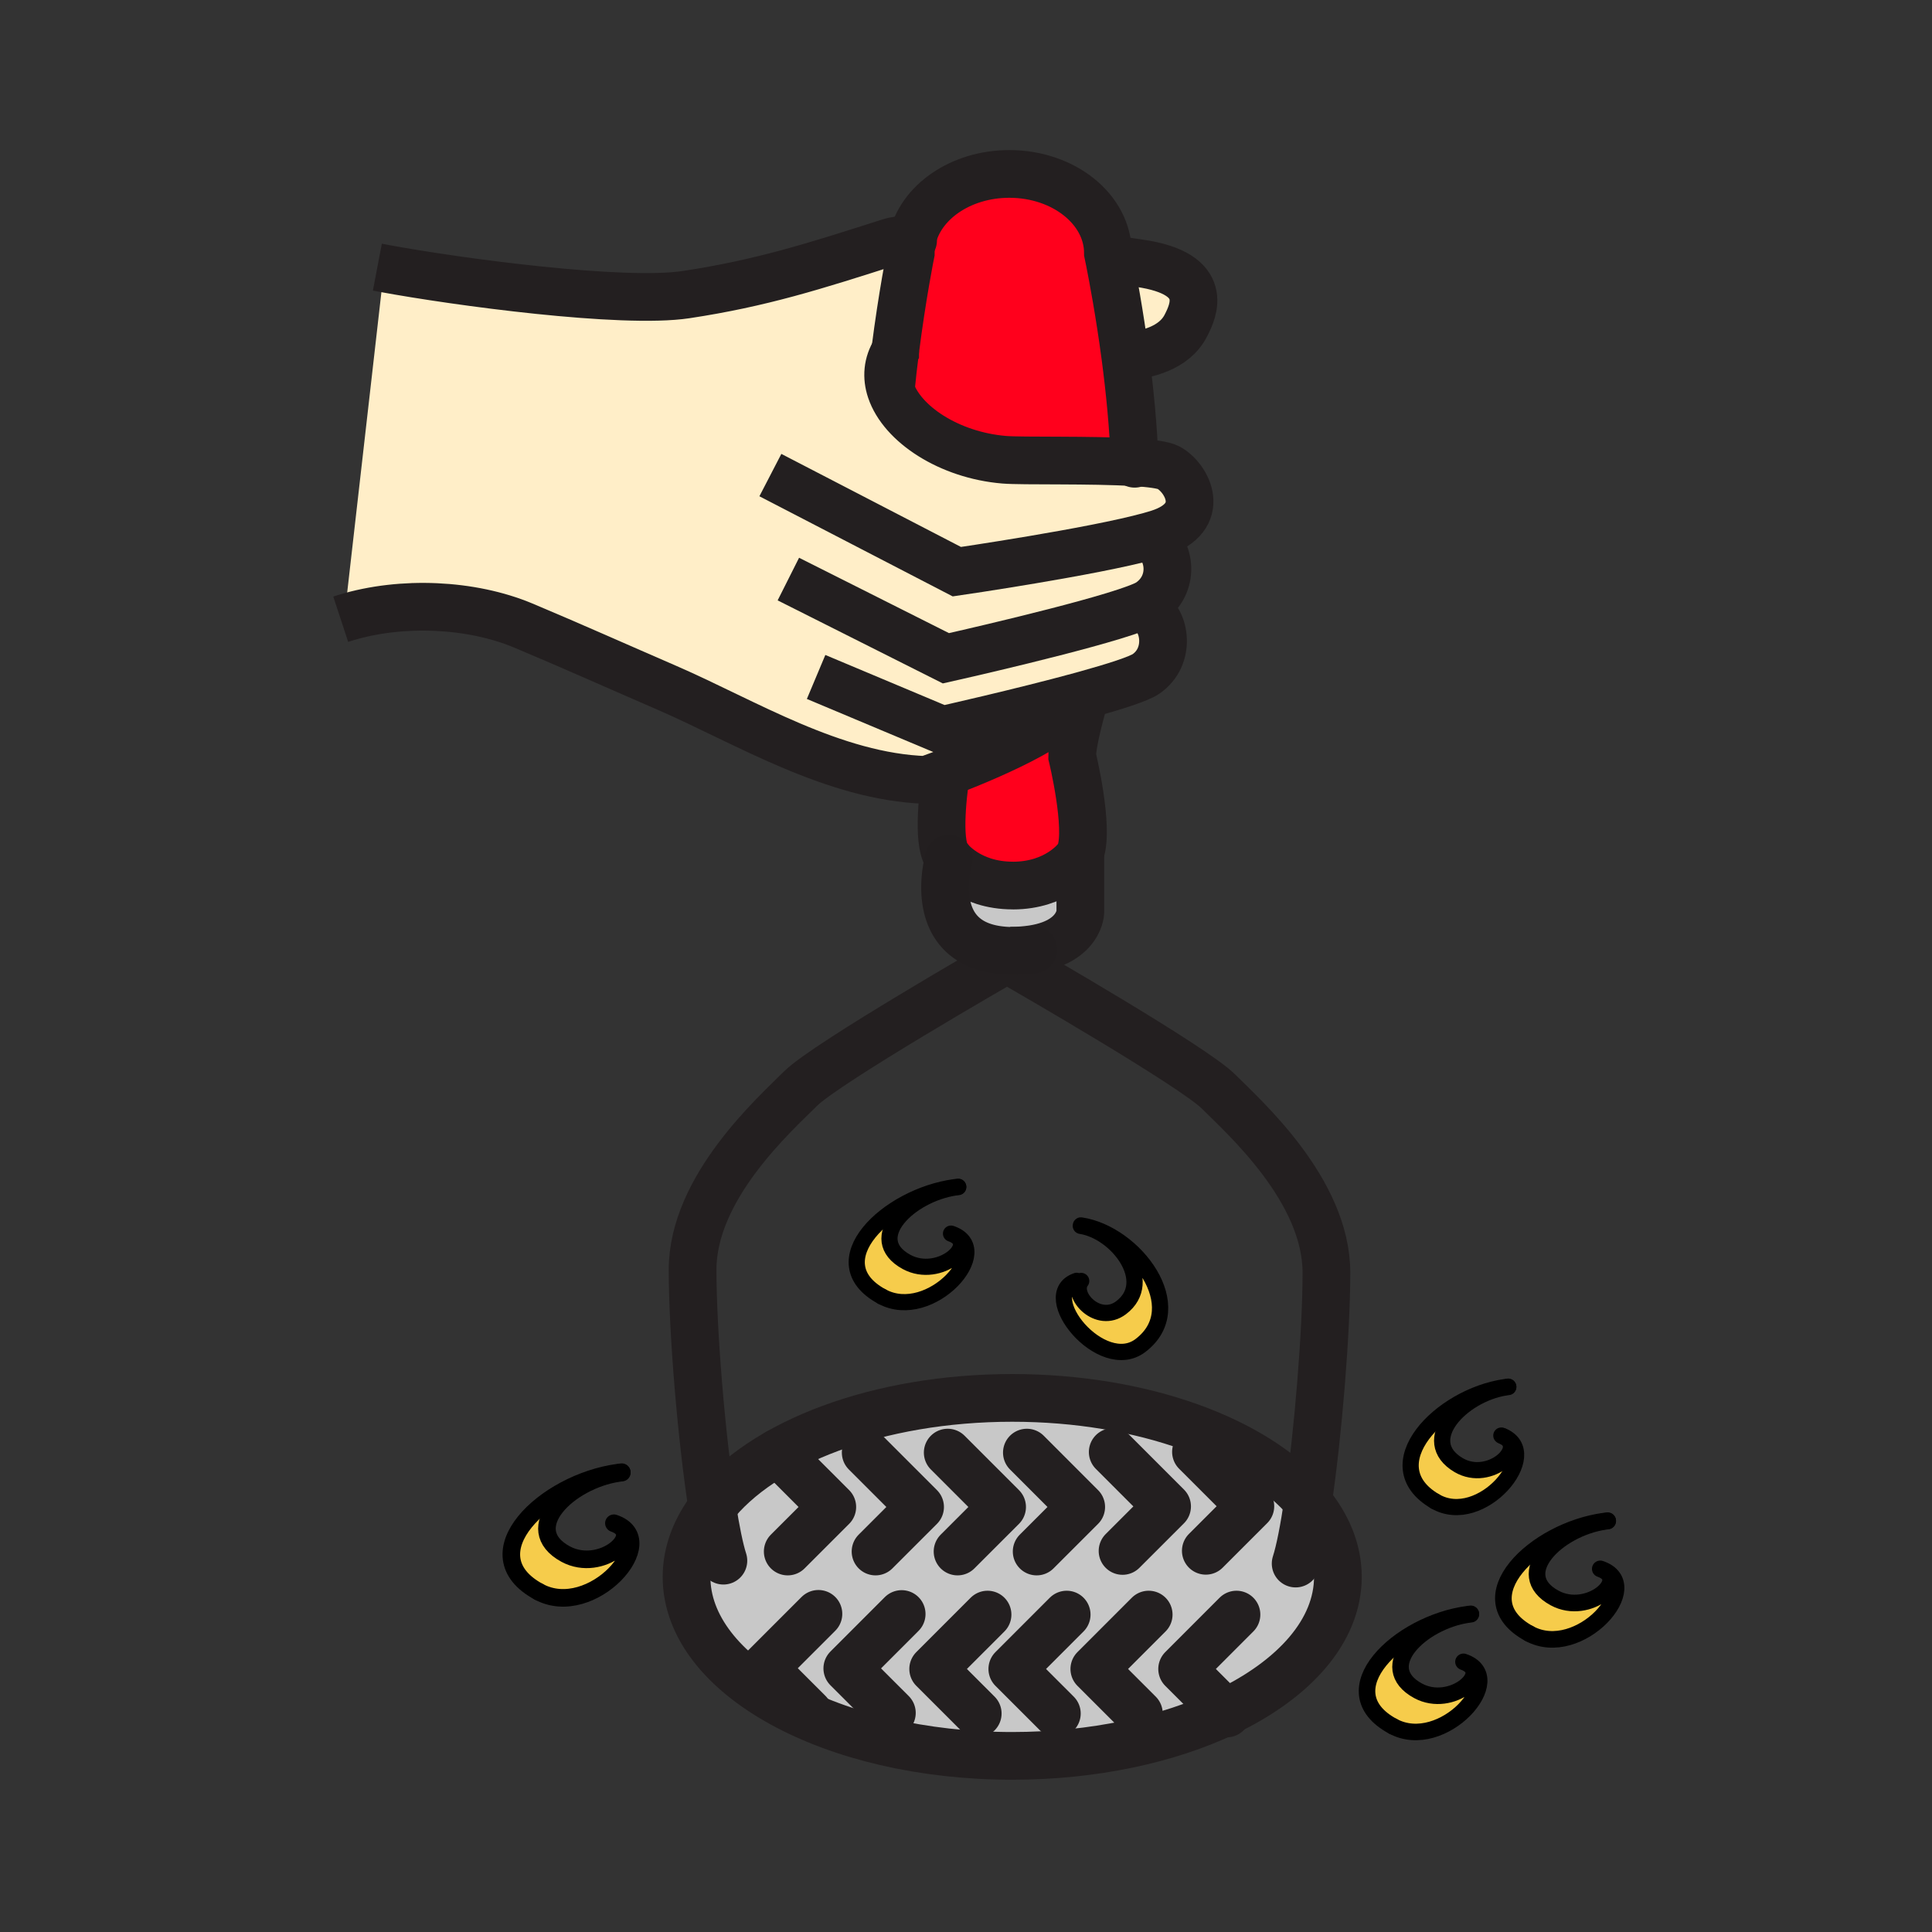<svg xmlns="http://www.w3.org/2000/svg" width="850.394" height="850.394" viewBox="0 0 850.394 850.394" overflow="visible"><rect x="0" y="0" width="850.394" height="850.394" fill="#333333" stroke="none"/><path d="M499.41 203.48h.02c.01.58.02 1.16-.02 0z" fill="#ffeec8"/><path d="M416.41 340.13c-5.35 2.01-8.78 3.17-8.78 3.17-40.84-1.33-79.9-25.73-113.95-40.5-21.13-9.15-42.18-18.58-63.42-27.49-22.76-9.52-53.36-10.97-78.18-3.42L152 268l17.07-149.85c31.71 5.88 104.88 15.76 132.89 11.53 33.08-4.99 56.75-12.56 89.62-23.08 2.99-.96 6.33-1.15 9.87-.82-.38 1.84-.57 3.72-.57 5.64 0 0-3.76 18.55-6.87 43.12-3.44 5.51-3.86 11.44-1.94 17.18 4.97 14.91 25.64 28.6 49.911 30.64 8.01.67 38.369-.08 57.43 1.12.04 1.16.03.58.02 0 7.09.45 12.62 1.17 14.84 2.33 8.19 4.28 17.91 21.89-4.319 29-1.15.37-2.42.74-3.79 1.12 9.52 6.13 11 21.43-.15 29.13-1.149.8-3.26 1.75-6.1 2.8l5.76 1.39c7.13 3.74 9.93 19.66-1.22 27.37-3.19 2.21-13.79 5.59-26.63 9.15-.66.18-1.32.37-1.99.55-8.712 13.41-43.052 27.62-59.422 33.81z" fill="#ffeec8"/><path d="M401.45 105.78c.93.09.5-.02.02-.1 3.4-16.52 21.27-29.12 42.81-29.12 23.96 0 43.39 15.61 43.39 34.86 0 0 .28 1.3.75 3.68 1.37 6.88 4.37 22.77 6.92 41.97 1.9 14.41 3.55 30.68 4.07 46.41-19.061-1.2-49.42-.45-57.43-1.12-24.271-2.04-44.94-15.73-49.911-30.64.58-5.93 1.24-11.7 1.94-17.18 3.11-24.57 6.87-43.12 6.87-43.12.001-1.92.191-3.8.571-5.64z" fill="#ff001c"/><path d="M401.47 105.68c.48.08.91.19-.02.1.01-.03.01-.07.02-.1z" fill="#ff001c"/><path d="M645.99 710.52l.02.19c-20.569 3.08-41.189 23.03-21.8 33.53 14.72 7.96 33.16-8.17 19.95-12.771 20.59 6.82-9.22 40.181-31.061 28.37-28.739-15.529 2.411-45.259 32.891-49.319zM706.21 669.52l.021.181c-20.671 3.1-41.37 23.149-21.9 33.7 14.8 8 33.33-8.21 20.05-12.841 20.69 6.86-9.26 40.381-31.21 28.511-28.871-15.601 2.419-45.481 33.039-49.551zM662.54 610.53l.03.18c-19.351 3.13-38.73 23.48-20.5 34.19 13.64 7.989 30.66-7.841 19.3-12.801 18.29 7.381-9.41 40.631-29.75 28.7-27.02-15.829 2.25-46.139 30.92-50.269zM272.16 648.19l.02.189c-21.89 3.28-43.81 24.51-23.19 35.67 15.67 8.47 35.28-8.689 21.23-13.58 21.9 7.261-9.81 42.75-33.05 30.181-30.56-16.51 2.57-48.14 34.99-52.46zM388.23 570.72c-28.08-15.17 2.34-44.229 32.14-48.2.47-.06.93-.119 1.4-.17l.02.16c-.47.05-.93.11-1.4.181-20.1 3.029-40.24 22.529-21.3 32.79 14.4 7.779 32.42-7.99 19.51-12.49 20.12 6.679-9.01 39.279-30.37 27.729zM501.96 592.26c-17.04 12.92-45.91-22.359-28.05-28.47l1.979.05c-4.81 6.32 7.53 19.38 17.591 11.75 15.13-11.46-1.711-33.55-17.74-36.02l.029-.17c23.571 3.5 48.441 36.01 26.191 52.86z" fill="#f6cc4b"/><path d="M445.54 772.87c-79.17 0-143.35-35.271-143.35-78.78 0-10.899 4.03-21.28 11.31-30.72 21.78-28.25 72.7-48.07 132.04-48.07 57.72 0 107.47 18.75 130.19 45.771 8.449 10.04 13.159 21.229 13.159 33.02 0 23.79-19.189 45.12-49.52 59.561-25.149 11.968-57.949 19.218-93.829 19.218zM442.11 418.39c-35.66-2.65-24.46-40.43-24.46-40.43s8.72 11.82 28.14 11.82v.02c19.42 0 28.13-11.81 28.13-11.81.67-.67 1.2-1.6 1.6-2.73v26.35s-.479 16.85-30.88 16.85v.06c-.87-.02-1.71-.07-2.53-.13z" fill="#c8c8c8"/><path d="M477.82 305.77c-1.62 5.74-5.88 20.49-5.88 27.19 0 0 7.59 31.14 3.579 42.3-.399 1.13-.93 2.06-1.6 2.73 0 0-8.71 11.81-28.13 11.81v-.02c-19.42 0-28.14-11.82-28.14-11.82-5.19-5.19-2.93-26.31-1.24-37.83 16.37-6.19 50.71-20.4 59.42-33.81.671-.18 1.331-.37 1.991-.55z" fill="#ff001c"/><path d="M501.46 115.86c31.95 4.57 23.67 21.23 20.55 27.37-5.149 10.18-17.47 12.87-26.67 13.84-2.55-19.2-5.55-35.09-6.92-41.97l5.57-.34c2.58.39 5.08.76 7.47 1.1z" fill="#ffeec8"/><g fill="none"><path d="M394.02 154.52c0 .01-.01.01-.01.02-3.44 5.51-3.86 11.44-1.94 17.18 4.97 14.91 25.64 28.6 49.911 30.64 8.01.67 38.369-.08 57.43 1.12h.02c7.09.45 12.62 1.17 14.84 2.33 8.19 4.28 17.91 21.89-4.319 29-1.15.37-2.42.74-3.79 1.12-25.15 6.97-84.99 15.7-84.99 15.7l-82.08-42.52M493.99 114.76c2.58.39 5.08.76 7.47 1.1 31.95 4.57 23.67 21.23 20.55 27.37-5.149 10.18-17.47 12.87-26.67 13.84l-.88.09M166.1 117.59c.94.18 1.93.37 2.97.56 31.71 5.88 104.88 15.76 132.89 11.53 33.08-4.99 56.75-12.56 89.62-23.08 2.99-.96 6.33-1.15 9.87-.82.93.09.5-.02.02-.1-.51-.08-1.09-.14-.02.1" stroke="#231f20" stroke-width="21"/><path d="M347.01 254.88l69.35 34.87s62.22-13.94 83.55-21.89c2.84-1.05 4.95-2 6.1-2.8 11.15-7.7 9.67-23 .15-29.13 0-.01-.01-.01-.01-.01" stroke="#231f20" stroke-width="21"/><path d="M359.22 297.97l55.58 23.34s34.59-7.75 61.03-14.99c.67-.18 1.33-.37 1.99-.55 12.84-3.56 23.439-6.94 26.63-9.15 11.149-7.71 8.35-23.63 1.22-27.37" stroke="#231f20" stroke-width="21"/><path d="M149.97 272.56c.7-.23 1.4-.45 2.11-.67 24.82-7.55 55.42-6.1 78.18 3.42 21.24 8.91 42.29 18.34 63.42 27.49 34.05 14.77 73.11 39.17 113.95 40.5 0 0 3.43-1.16 8.78-3.17 16.37-6.19 50.71-20.4 59.42-33.81l.06-.09M575.73 661.07c8.449 10.04 13.159 21.229 13.159 33.02 0 23.79-19.189 45.12-49.52 59.561-25.15 11.97-57.95 19.22-93.83 19.22-79.17 0-143.35-35.271-143.35-78.78 0-10.899 4.03-21.28 11.31-30.72 21.78-28.25 72.7-48.07 132.04-48.07C503.26 615.3 553.01 634.05 575.73 661.07z" stroke="#231f20" stroke-width="21"/><path stroke="#231f20" stroke-width="21" stroke-linecap="round" stroke-linejoin="round" d="M342.41 639.38l23.93 23.94-19.61 19.6M381.05 639.38l23.94 23.94-19.61 19.6M417.15 639.38l23.94 23.94-19.61 19.6M451.99 639.38l23.92 23.94-19.61 19.6M489.78 639.13l23.93 23.94-19.61 19.6M526.42 639.06l23.94 23.93-19.61 19.61M544.25 710.68l-23.92 23.94 19.04 19.03.57.57M505.61 710.68l-23.93 23.94 19.61 19.6M469.51 710.68l-23.93 23.94 19.61 19.6M434.68 710.68l-23.93 23.94 19.61 19.6M396.88 710.43l-23.93 23.94 19.62 19.6M360.24 710.36l-23.93 23.93 19.61 19.6M441.76 423.06s-78.12 44.84-89.39 56.11c-11.28 11.28-47.52 43.49-47.52 79.73 0 27.17 3.92 74.069 8.65 104.47 1.59 10.149 3.26 18.46 4.91 23.58M446.93 424.33s.04.02.13.07c3.5 2.01 78.25 45.03 89.271 56.041 11.27 11.279 47.51 43.489 47.51 79.729 0 26.13-3.62 70.51-8.109 100.9-1.74 11.77-3.601 21.449-5.44 27.149"/><path d="M416.41 340.11v.02c-1.69 11.52-3.95 32.64 1.24 37.83 0 0 8.72 11.82 28.14 11.82M499.41 203.48v-.66s.01.06 0 .16c.01.13.02.31.02.5.01.58.02 1.16-.02 0-.521-15.73-2.17-32-4.07-46.41-2.55-19.2-5.55-35.09-6.92-41.97-.47-2.38-.75-3.68-.75-3.68 0-19.25-19.43-34.86-43.39-34.86-21.54 0-39.41 12.6-42.81 29.12-.01.03-.01.07-.02.1-.38 1.84-.57 3.72-.57 5.64 0 0-3.76 18.55-6.87 43.12-.7 5.48-1.36 11.25-1.94 17.18M445.79 389.8c19.42 0 28.13-11.81 28.13-11.81.67-.67 1.2-1.6 1.6-2.73 4.011-11.16-3.579-42.3-3.579-42.3 0-6.7 4.26-21.45 5.88-27.19.02-.06.029-.12.05-.17" stroke="#231f20" stroke-width="21"/><path d="M475.52 375.21V401.61s-.479 16.85-30.88 16.85" stroke="#231f20" stroke-width="21"/><path d="M493.48 575.59c-10.061 7.63-22.4-5.43-17.591-11.75M475.74 539.57c16.029 2.47 32.87 24.56 17.74 36.02M501.96 592.26c-17.04 12.92-45.91-22.359-28.05-28.47M475.77 539.4c23.57 3.5 48.44 36.01 26.19 52.859" stroke="#000" stroke-width="7.158" stroke-linecap="round" stroke-linejoin="round"/><path d="M399.09 555.48c14.4 7.779 32.42-7.99 19.51-12.49M421.79 522.51c-.47.05-.93.11-1.4.181-20.1 3.029-40.24 22.529-21.3 32.79M388.23 570.72c21.36 11.55 50.49-21.05 30.37-27.729" stroke="#000" stroke-width="7.111" stroke-linecap="round" stroke-linejoin="round"/><path d="M421.77 522.35c-.47.051-.93.11-1.4.17-29.8 3.971-60.22 33.03-32.14 48.2" stroke="#000" stroke-width="7.111" stroke-linecap="round" stroke-linejoin="round"/><path d="M248.99 684.05c15.67 8.47 35.28-8.689 21.23-13.58M273.69 648.18l-.76.09c-.25.03-.5.07-.75.11-21.89 3.28-43.81 24.51-23.19 35.67M237.17 700.65c23.24 12.569 54.95-22.92 33.05-30.181" stroke="#000" stroke-width="7.739" stroke-linecap="round" stroke-linejoin="round"/><path d="M273.67 648l-.76.09c-.25.03-.5.061-.75.101-32.42 4.319-65.55 35.949-34.99 52.46" stroke="#000" stroke-width="7.739" stroke-linecap="round" stroke-linejoin="round"/><path d="M642.07 644.9c13.64 7.989 30.66-7.841 19.3-12.801M663.9 610.52l-.67.091c-.221.029-.44.06-.66.1-19.351 3.13-38.73 23.48-20.5 34.19" stroke="#000" stroke-width="7.123" stroke-linecap="round" stroke-linejoin="round"/><path d="M631.62 660.8c20.34 11.931 48.04-21.319 29.75-28.7-.18-.08-.36-.149-.54-.22" stroke="#000" stroke-width="7.123" stroke-linecap="round" stroke-linejoin="round"/><path d="M663.88 610.35c-.22.03-.45.051-.67.08-.22.03-.45.061-.67.101-28.67 4.13-57.94 34.439-30.92 50.27" stroke="#000" stroke-width="7.123" stroke-linecap="round" stroke-linejoin="round"/><path d="M624.21 744.24c14.72 7.96 33.16-8.17 19.95-12.771M647.42 710.52l-.71.091c-.229.029-.47.06-.7.1-20.569 3.08-41.189 23.03-21.8 33.53M613.1 759.84c21.841 11.811 51.65-21.55 31.061-28.37" stroke="#000" stroke-width="7.274" stroke-linecap="round" stroke-linejoin="round"/><path d="M647.4 710.35c-.24.03-.471.051-.71.08l-.7.09c-30.48 4.061-61.63 33.79-32.891 49.32" stroke="#000" stroke-width="7.274" stroke-linecap="round" stroke-linejoin="round"/><path d="M684.33 703.4c14.8 8 33.33-8.21 20.05-12.841M707.66 669.51l-.72.09c-.24.03-.471.061-.71.101-20.671 3.1-41.37 23.149-21.9 33.7M673.17 719.07c21.95 11.87 51.9-21.65 31.21-28.511" stroke="#000" stroke-width="7.31" stroke-linecap="round" stroke-linejoin="round"/><path d="M707.64 669.34c-.239.03-.479.05-.72.08s-.47.061-.71.1c-30.62 4.07-61.91 33.95-33.04 49.551" stroke="#000" stroke-width="7.31" stroke-linecap="round" stroke-linejoin="round"/><path d="M417.65 377.96s-11.2 37.78 24.46 40.43a50.216 50.216 0 0 0 4.759.14h.06c2.431-.02 5.051-.19 7.87-.53" stroke="#221e1f" stroke-width="21" stroke-linecap="round" stroke-linejoin="round"/></g><path fill="none" d="M0 0h850.394v850.394H0z"/></svg>